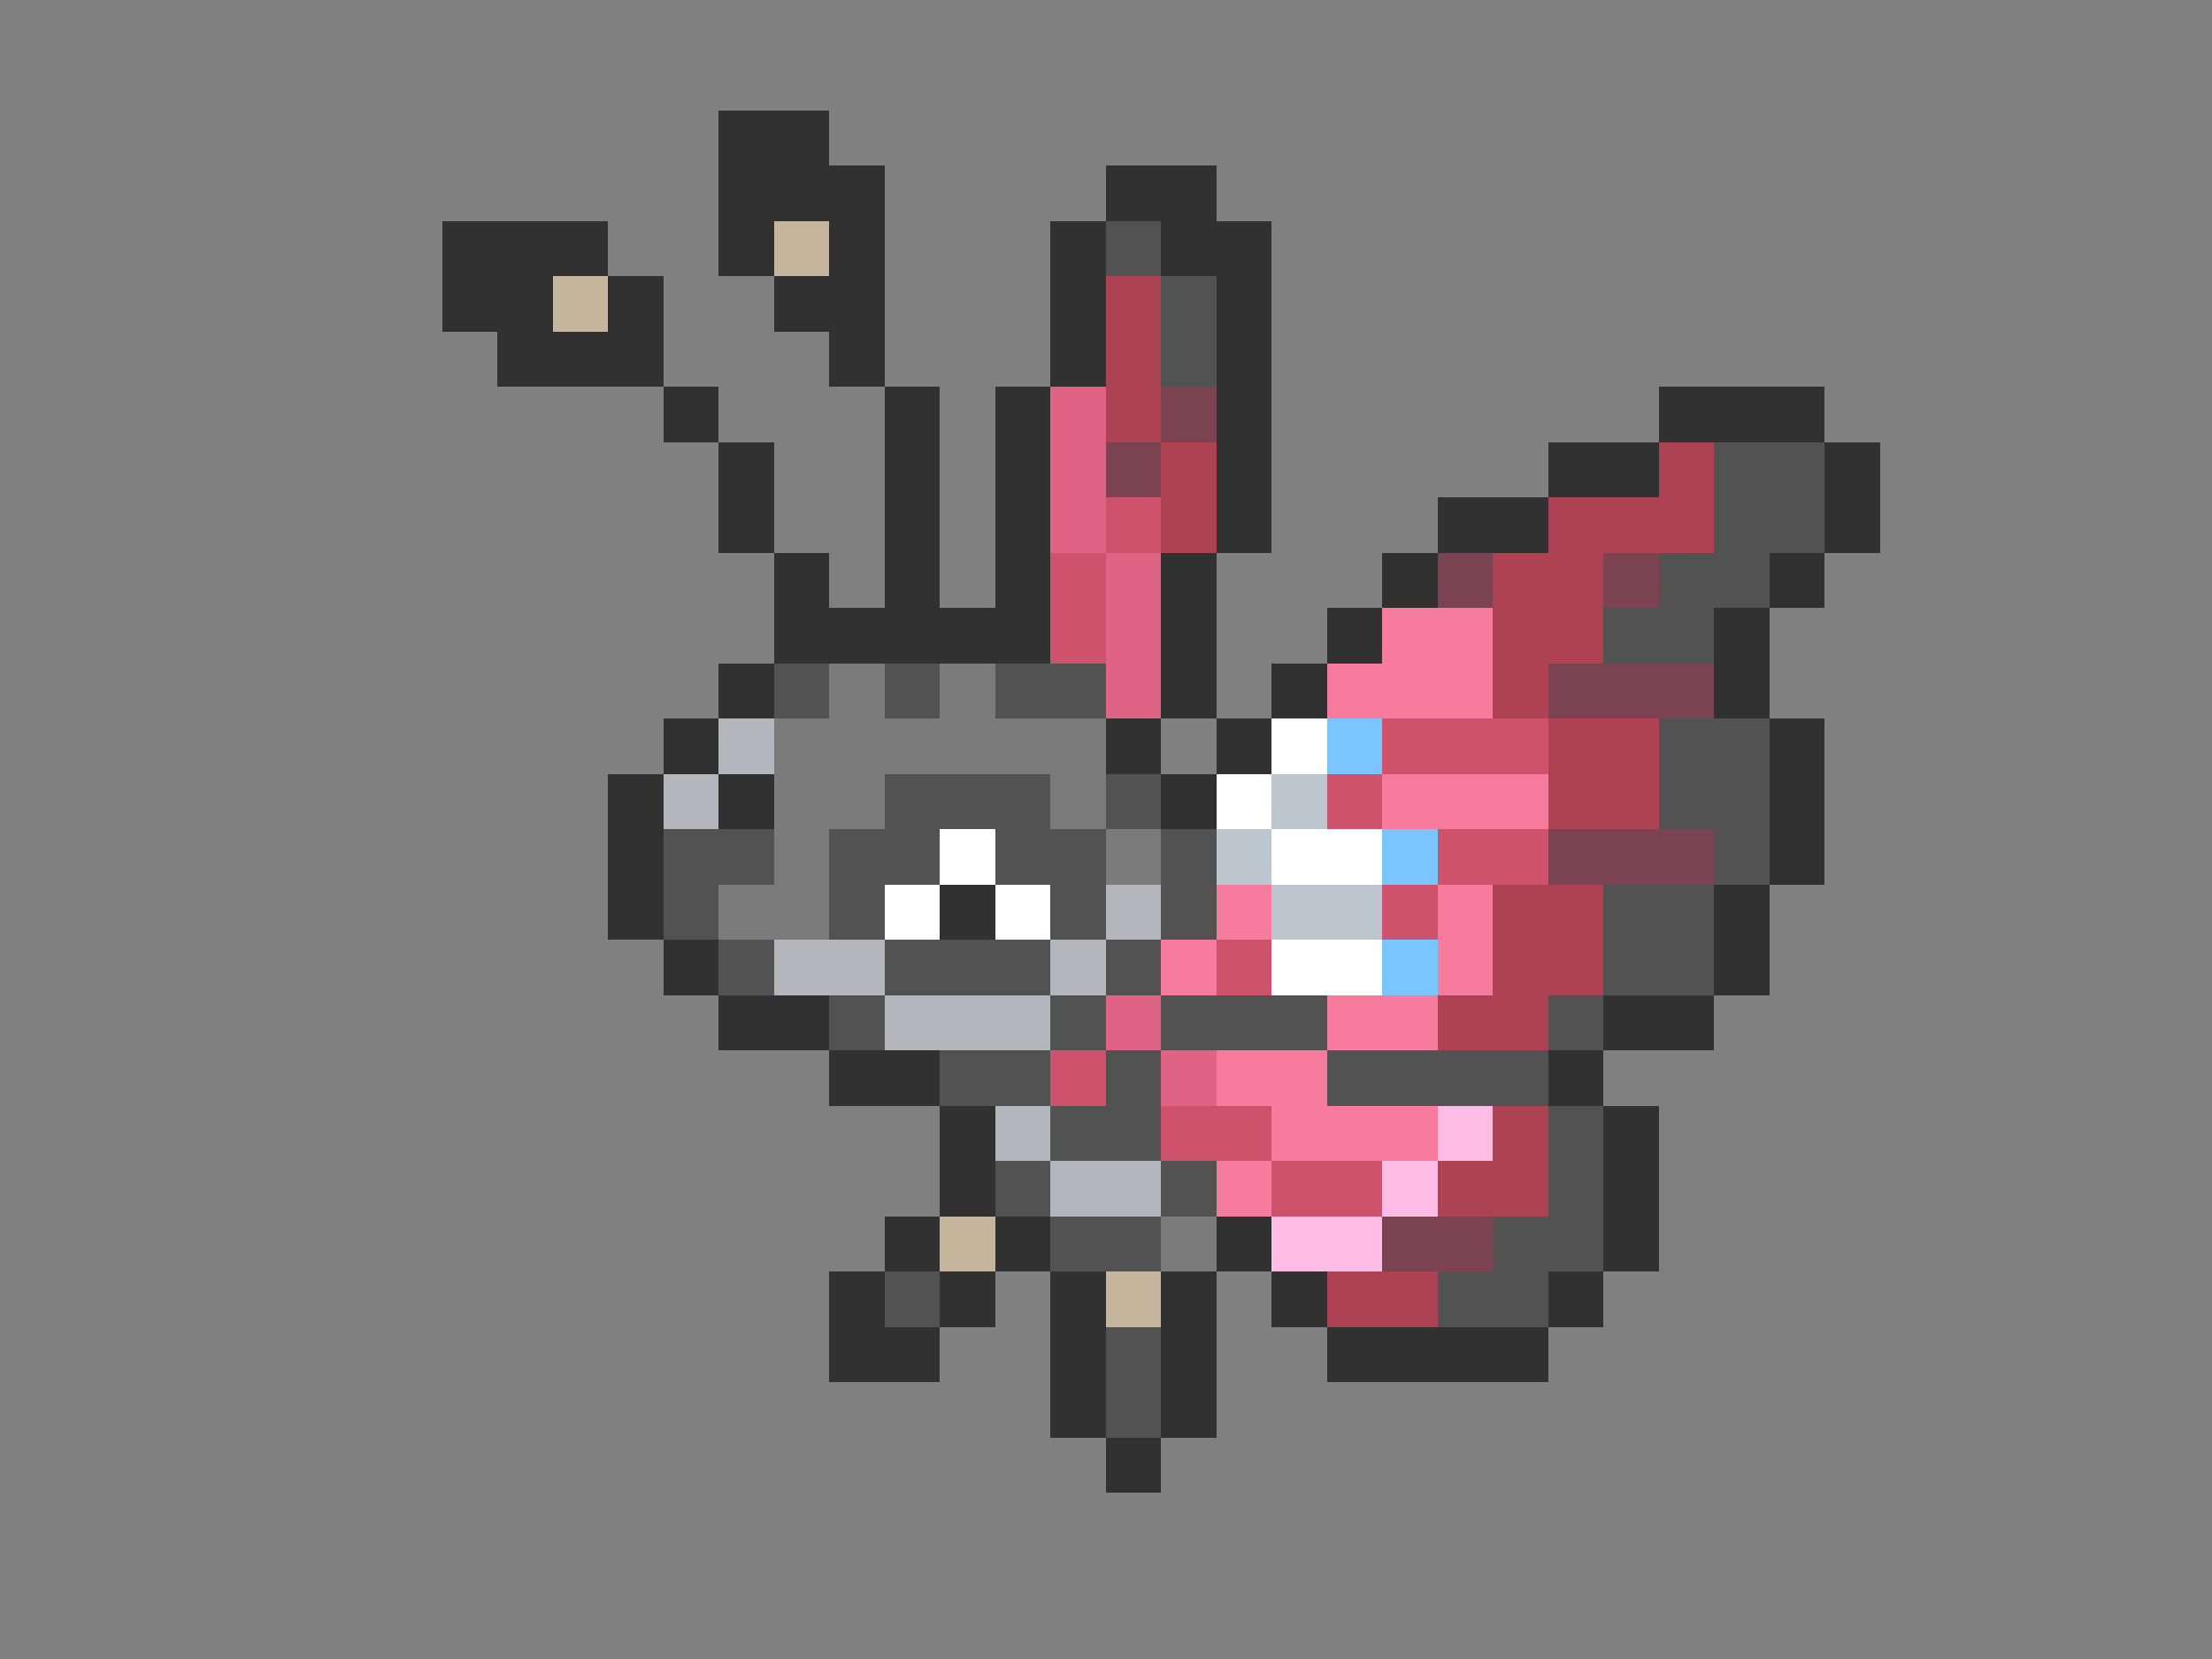 <svg xmlns="http://www.w3.org/2000/svg" viewBox="0 -0.5 40 30" shape-rendering="crispEdges">
<rect x="0" y="-0.5" width="40" height="30" fill="#808080" stroke="none"/>
<path stroke="#313131" d="M13 2h2M13 3h3M20 3h2M8 4h3M13 4h1M15 4h1M19 4h1M21 4h2M8 5h2M11 5h1M14 5h2M19 5h1M22 5h1M9 6h3M15 6h1M19 6h1M22 6h1M12 7h1M16 7h1M18 7h1M22 7h1M30 7h3M13 8h1M16 8h1M18 8h1M22 8h1M28 8h2M33 8h1M13 9h1M16 9h1M18 9h1M22 9h1M26 9h2M33 9h1M14 10h1M16 10h1M18 10h1M21 10h1M25 10h1M32 10h1M14 11h5M21 11h1M24 11h1M31 11h1M13 12h1M21 12h1M23 12h1M31 12h1M12 13h1M20 13h1M22 13h1M32 13h1M11 14h1M13 14h1M21 14h1M32 14h1M11 15h1M32 15h1M11 16h1M17 16h1M31 16h1M12 17h1M31 17h1M13 18h2M29 18h2M15 19h2M28 19h1M17 20h1M29 20h1M17 21h1M29 21h1M16 22h1M18 22h1M22 22h1M29 22h1M15 23h1M17 23h1M19 23h1M21 23h1M23 23h1M28 23h1M15 24h2M19 24h1M21 24h1M24 24h4M19 25h1M21 25h1M20 26h1" />
<path stroke="#c5b59c" d="M14 4h1M10 5h1M17 22h1M20 23h1" />
<path stroke="#525252" d="M20 4h1M21 5h1M21 6h1M31 8h2M31 9h2M30 10h2M29 11h2M14 12h1M16 12h1M18 12h2M30 13h2M16 14h3M20 14h1M30 14h2M12 15h2M15 15h2M18 15h2M21 15h1M31 15h1M12 16h1M15 16h1M19 16h1M21 16h1M29 16h2M13 17h1M16 17h3M20 17h1M29 17h2M15 18h1M19 18h1M21 18h3M28 18h1M17 19h2M20 19h1M24 19h4M19 20h2M28 20h1M18 21h1M21 21h1M28 21h1M19 22h2M27 22h2M16 23h1M26 23h2M20 24h1M20 25h1" />
<path stroke="#ad4252" d="M20 5h1M20 6h1M20 7h1M21 8h1M30 8h1M21 9h1M28 9h3M27 10h2M27 11h2M27 12h1M28 13h2M28 14h2M27 16h2M27 17h2M26 18h2M27 20h1M26 21h2M24 23h2" />
<path stroke="#de6384" d="M19 7h1M19 8h1M19 9h1M20 10h1M20 11h1M20 12h1M20 18h1M21 19h1" />
<path stroke="#7b4252" d="M21 7h1M20 8h1M26 10h1M29 10h1M28 12h3M28 15h3M25 22h2" />
<path stroke="#ce526b" d="M20 9h1M19 10h1M19 11h1M25 13h3M24 14h1M26 15h2M25 16h1M22 17h1M19 19h1M21 20h2M23 21h2" />
<path stroke="#f77b9c" d="M25 11h2M24 12h3M25 14h3M22 16h1M26 16h1M21 17h1M26 17h1M24 18h2M22 19h2M23 20h3M22 21h1" />
<path stroke="#7b7b7b" d="M15 12h1M17 12h1M14 13h6M14 14h2M19 14h1M14 15h1M20 15h1M13 16h2M21 22h1" />
<path stroke="#b5b5bd" d="M13 13h1M12 14h1M20 16h1M14 17h2M19 17h1M16 18h3M18 20h1M19 21h2" />
<path stroke="#ffffff" d="M23 13h1M22 14h1M17 15h1M23 15h2M16 16h1M18 16h1M23 17h2" />
<path stroke="#7bc5ff" d="M24 13h1M25 15h1M25 17h1" />
<path stroke="#bdc5ce" d="M23 14h1M22 15h1M23 16h2" />
<path stroke="#ffbde6" d="M26 20h1M25 21h1M23 22h2" />
</svg>